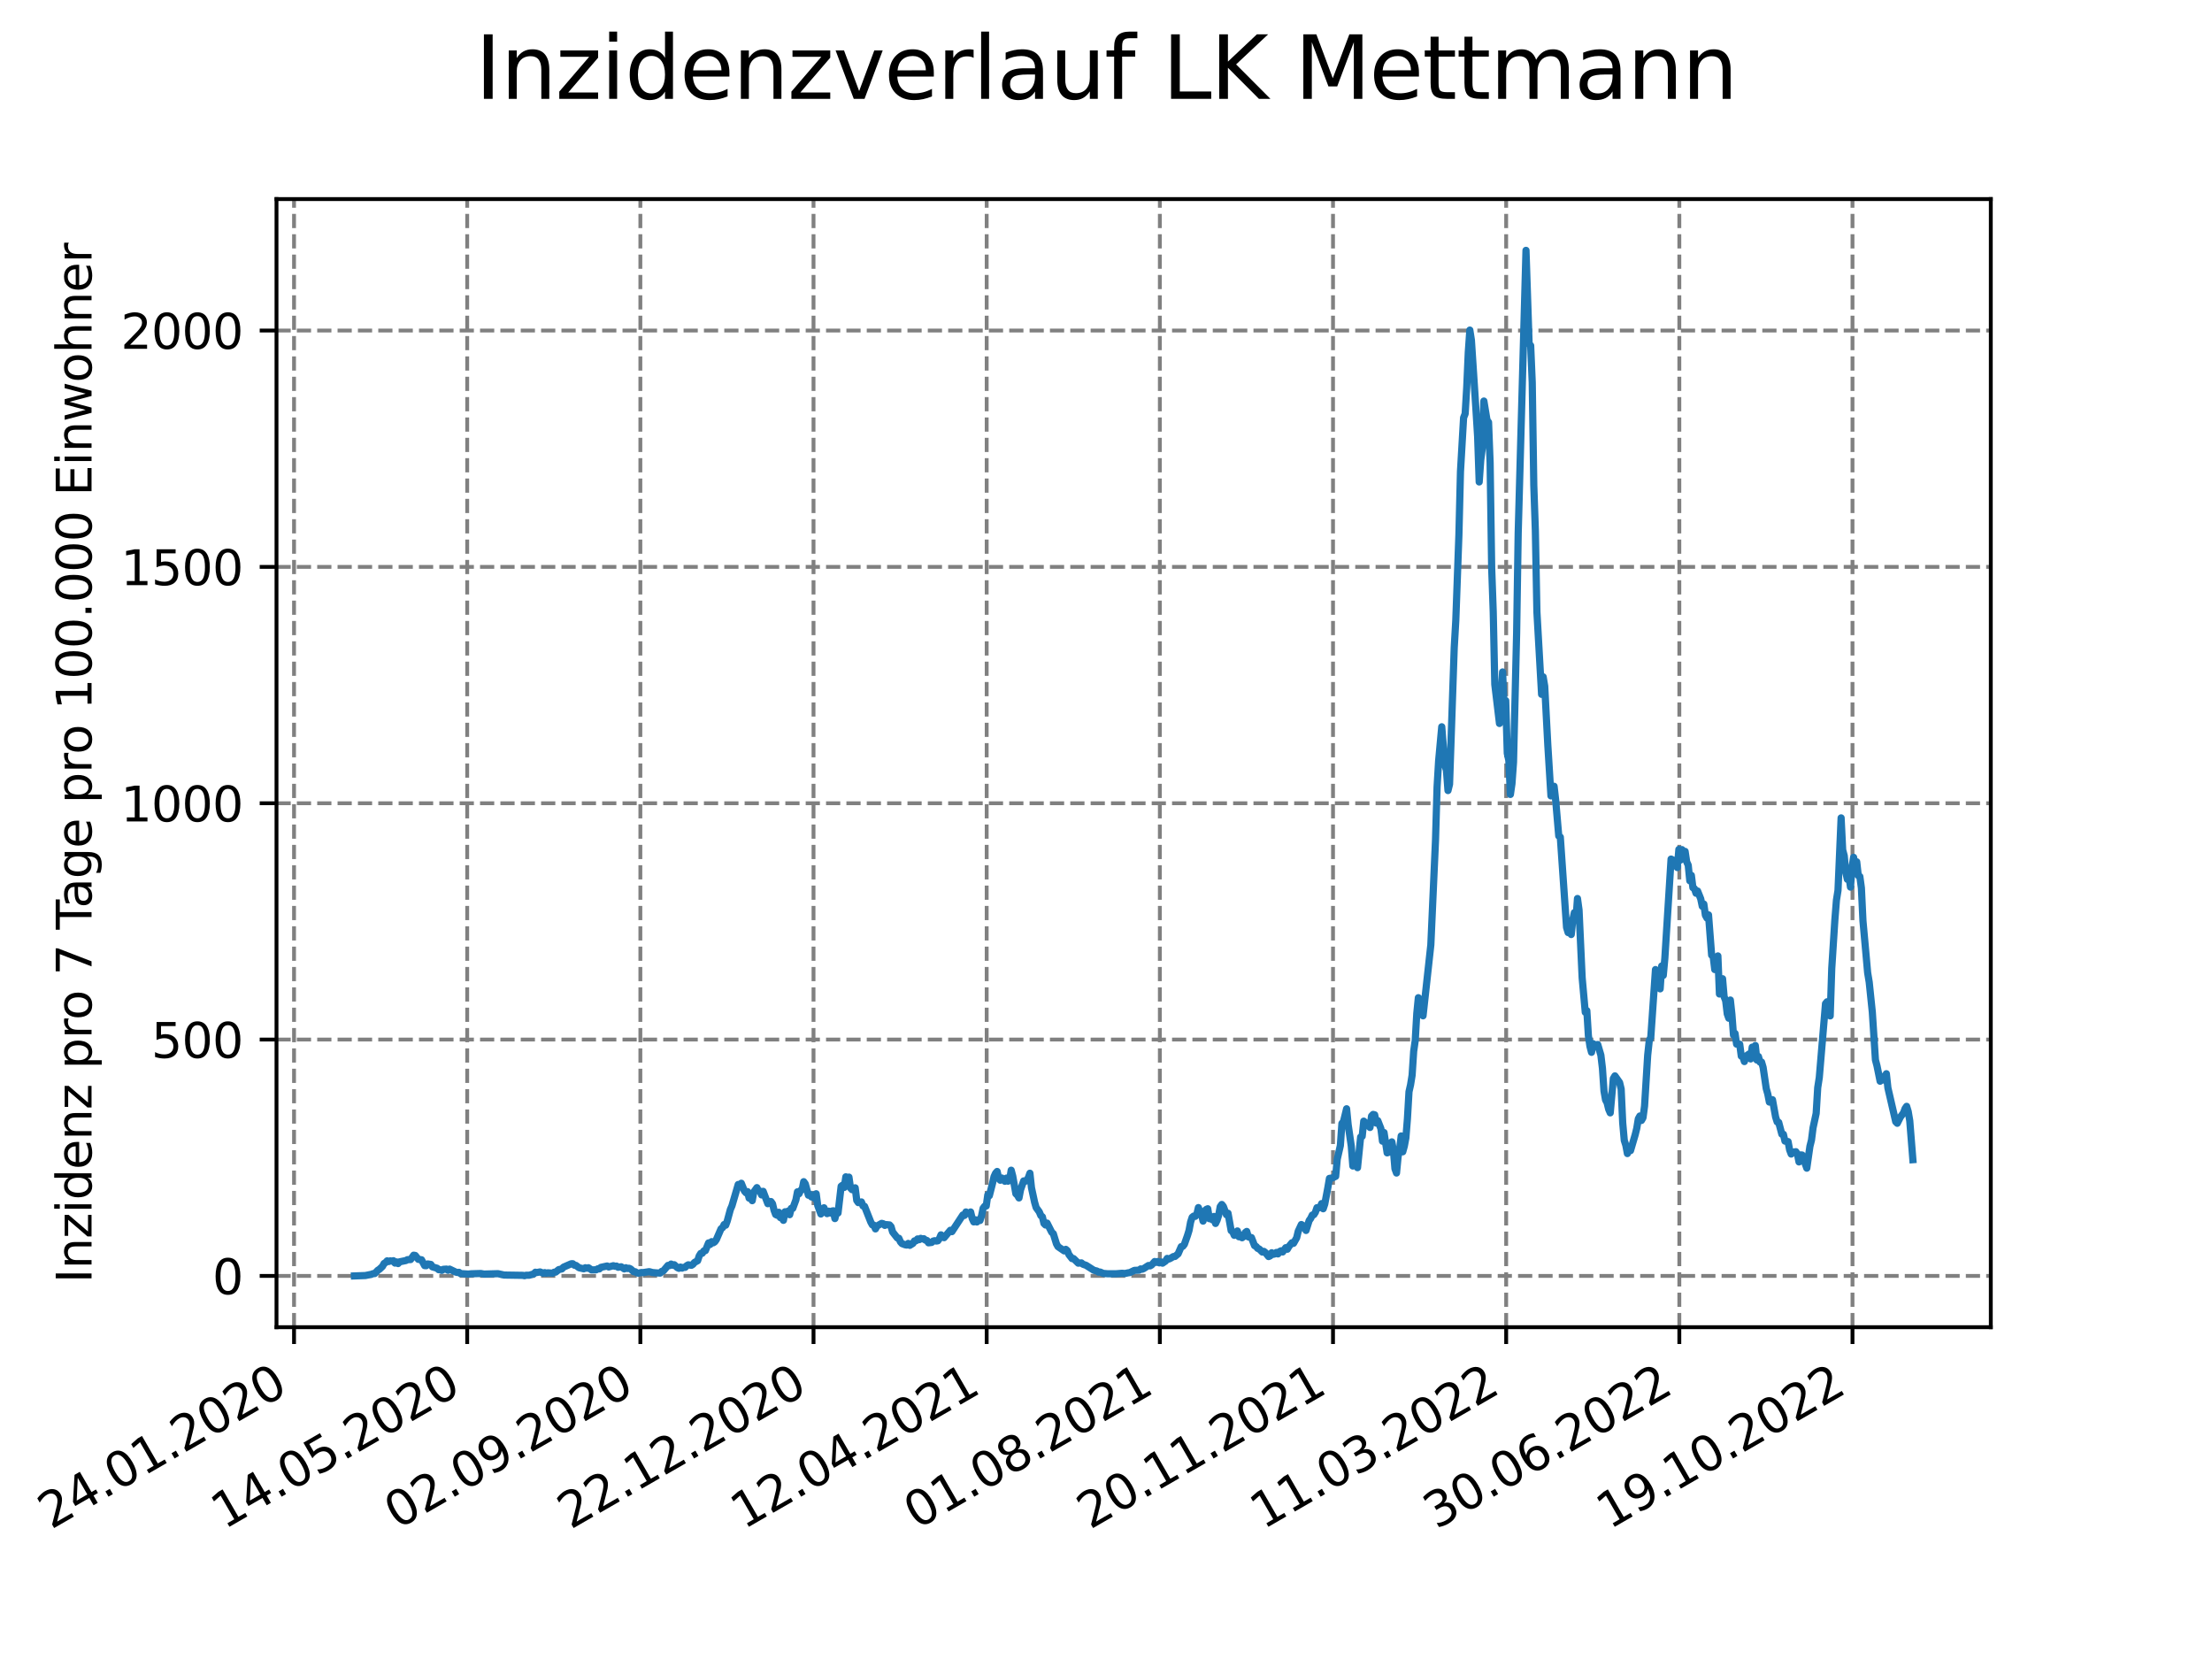 <?xml version="1.0" encoding="utf-8" standalone="no"?>
<!DOCTYPE svg PUBLIC "-//W3C//DTD SVG 1.1//EN"
  "http://www.w3.org/Graphics/SVG/1.1/DTD/svg11.dtd">
<svg xmlns:xlink="http://www.w3.org/1999/xlink" width="460.8pt" height="345.6pt" viewBox="0 0 460.8 345.6" xmlns="http://www.w3.org/2000/svg" version="1.1">
 <defs>
  <style type="text/css">*{stroke-linejoin: round; stroke-linecap: butt}</style>
 </defs>
 <g id="figure_1">
  <g id="patch_1">
   <path d="M 0 345.6 
L 460.8 345.6 
L 460.8 0 
L 0 0 
z
" style="fill: #ffffff"/>
  </g>
  <g id="axes_1">
   <g id="patch_2">
    <path d="M 57.6 276.48 
L 414.72 276.48 
L 414.72 41.472 
L 57.6 41.472 
z
" style="fill: #ffffff"/>
   </g>
   <g id="matplotlib.axis_1">
    <g id="xtick_1">
     <g id="line2d_1">
      <path d="M 61.253 276.48 
L 61.253 41.472 
" clip-path="url(#pfc8f410ad7)" style="fill: none; stroke-dasharray: 2.96,1.28; stroke-dashoffset: 0; stroke: #808080; stroke-width: 0.8"/>
     </g>
     <g id="line2d_2">
      <defs>
       <path id="ma9e8160d0f" d="M 0 0 
L 0 3.5 
" style="stroke: #000000; stroke-width: 0.8"/>
      </defs>
      <g>
       <use xlink:href="#ma9e8160d0f" x="61.253" y="276.48" style="stroke: #000000; stroke-width: 0.8"/>
      </g>
     </g>
     <g id="text_1">
      <!-- 24.01.2020 -->
      <g transform="translate(10.628 318.689) rotate(-30) scale(0.1 -0.1)">
       <defs>
        <path id="DejaVuSans-32" d="M 1228 531 
L 3431 531 
L 3431 0 
L 469 0 
L 469 531 
Q 828 903 1448 1529 
Q 2069 2156 2228 2338 
Q 2531 2678 2651 2914 
Q 2772 3150 2772 3378 
Q 2772 3750 2511 3984 
Q 2250 4219 1831 4219 
Q 1534 4219 1204 4116 
Q 875 4013 500 3803 
L 500 4441 
Q 881 4594 1212 4672 
Q 1544 4750 1819 4750 
Q 2544 4750 2975 4387 
Q 3406 4025 3406 3419 
Q 3406 3131 3298 2873 
Q 3191 2616 2906 2266 
Q 2828 2175 2409 1742 
Q 1991 1309 1228 531 
z
" transform="scale(0.016)"/>
        <path id="DejaVuSans-34" d="M 2419 4116 
L 825 1625 
L 2419 1625 
L 2419 4116 
z
M 2253 4666 
L 3047 4666 
L 3047 1625 
L 3713 1625 
L 3713 1100 
L 3047 1100 
L 3047 0 
L 2419 0 
L 2419 1100 
L 313 1100 
L 313 1709 
L 2253 4666 
z
" transform="scale(0.016)"/>
        <path id="DejaVuSans-2e" d="M 684 794 
L 1344 794 
L 1344 0 
L 684 0 
L 684 794 
z
" transform="scale(0.016)"/>
        <path id="DejaVuSans-30" d="M 2034 4250 
Q 1547 4250 1301 3770 
Q 1056 3291 1056 2328 
Q 1056 1369 1301 889 
Q 1547 409 2034 409 
Q 2525 409 2770 889 
Q 3016 1369 3016 2328 
Q 3016 3291 2770 3770 
Q 2525 4250 2034 4250 
z
M 2034 4750 
Q 2819 4750 3233 4129 
Q 3647 3509 3647 2328 
Q 3647 1150 3233 529 
Q 2819 -91 2034 -91 
Q 1250 -91 836 529 
Q 422 1150 422 2328 
Q 422 3509 836 4129 
Q 1250 4750 2034 4750 
z
" transform="scale(0.016)"/>
        <path id="DejaVuSans-31" d="M 794 531 
L 1825 531 
L 1825 4091 
L 703 3866 
L 703 4441 
L 1819 4666 
L 2450 4666 
L 2450 531 
L 3481 531 
L 3481 0 
L 794 0 
L 794 531 
z
" transform="scale(0.016)"/>
       </defs>
       <use xlink:href="#DejaVuSans-32"/>
       <use xlink:href="#DejaVuSans-34" x="63.623"/>
       <use xlink:href="#DejaVuSans-2e" x="127.246"/>
       <use xlink:href="#DejaVuSans-30" x="159.033"/>
       <use xlink:href="#DejaVuSans-31" x="222.656"/>
       <use xlink:href="#DejaVuSans-2e" x="286.279"/>
       <use xlink:href="#DejaVuSans-32" x="318.066"/>
       <use xlink:href="#DejaVuSans-30" x="381.689"/>
       <use xlink:href="#DejaVuSans-32" x="445.312"/>
       <use xlink:href="#DejaVuSans-30" x="508.936"/>
      </g>
     </g>
    </g>
    <g id="xtick_2">
     <g id="line2d_3">
      <path d="M 97.326 276.48 
L 97.326 41.472 
" clip-path="url(#pfc8f410ad7)" style="fill: none; stroke-dasharray: 2.96,1.28; stroke-dashoffset: 0; stroke: #808080; stroke-width: 0.8"/>
     </g>
     <g id="line2d_4">
      <g>
       <use xlink:href="#ma9e8160d0f" x="97.326" y="276.48" style="stroke: #000000; stroke-width: 0.8"/>
      </g>
     </g>
     <g id="text_2">
      <!-- 14.05.2020 -->
      <g transform="translate(46.701 318.689) rotate(-30) scale(0.1 -0.1)">
       <defs>
        <path id="DejaVuSans-35" d="M 691 4666 
L 3169 4666 
L 3169 4134 
L 1269 4134 
L 1269 2991 
Q 1406 3038 1543 3061 
Q 1681 3084 1819 3084 
Q 2600 3084 3056 2656 
Q 3513 2228 3513 1497 
Q 3513 744 3044 326 
Q 2575 -91 1722 -91 
Q 1428 -91 1123 -41 
Q 819 9 494 109 
L 494 744 
Q 775 591 1075 516 
Q 1375 441 1709 441 
Q 2250 441 2565 725 
Q 2881 1009 2881 1497 
Q 2881 1984 2565 2268 
Q 2250 2553 1709 2553 
Q 1456 2553 1204 2497 
Q 953 2441 691 2322 
L 691 4666 
z
" transform="scale(0.016)"/>
       </defs>
       <use xlink:href="#DejaVuSans-31"/>
       <use xlink:href="#DejaVuSans-34" x="63.623"/>
       <use xlink:href="#DejaVuSans-2e" x="127.246"/>
       <use xlink:href="#DejaVuSans-30" x="159.033"/>
       <use xlink:href="#DejaVuSans-35" x="222.656"/>
       <use xlink:href="#DejaVuSans-2e" x="286.279"/>
       <use xlink:href="#DejaVuSans-32" x="318.066"/>
       <use xlink:href="#DejaVuSans-30" x="381.689"/>
       <use xlink:href="#DejaVuSans-32" x="445.312"/>
       <use xlink:href="#DejaVuSans-30" x="508.936"/>
      </g>
     </g>
    </g>
    <g id="xtick_3">
     <g id="line2d_5">
      <path d="M 133.399 276.48 
L 133.399 41.472 
" clip-path="url(#pfc8f410ad7)" style="fill: none; stroke-dasharray: 2.96,1.28; stroke-dashoffset: 0; stroke: #808080; stroke-width: 0.8"/>
     </g>
     <g id="line2d_6">
      <g>
       <use xlink:href="#ma9e8160d0f" x="133.399" y="276.48" style="stroke: #000000; stroke-width: 0.8"/>
      </g>
     </g>
     <g id="text_3">
      <!-- 02.09.2020 -->
      <g transform="translate(82.774 318.689) rotate(-30) scale(0.1 -0.1)">
       <defs>
        <path id="DejaVuSans-39" d="M 703 97 
L 703 672 
Q 941 559 1184 500 
Q 1428 441 1663 441 
Q 2288 441 2617 861 
Q 2947 1281 2994 2138 
Q 2813 1869 2534 1725 
Q 2256 1581 1919 1581 
Q 1219 1581 811 2004 
Q 403 2428 403 3163 
Q 403 3881 828 4315 
Q 1253 4750 1959 4750 
Q 2769 4750 3195 4129 
Q 3622 3509 3622 2328 
Q 3622 1225 3098 567 
Q 2575 -91 1691 -91 
Q 1453 -91 1209 -44 
Q 966 3 703 97 
z
M 1959 2075 
Q 2384 2075 2632 2365 
Q 2881 2656 2881 3163 
Q 2881 3666 2632 3958 
Q 2384 4250 1959 4250 
Q 1534 4250 1286 3958 
Q 1038 3666 1038 3163 
Q 1038 2656 1286 2365 
Q 1534 2075 1959 2075 
z
" transform="scale(0.016)"/>
       </defs>
       <use xlink:href="#DejaVuSans-30"/>
       <use xlink:href="#DejaVuSans-32" x="63.623"/>
       <use xlink:href="#DejaVuSans-2e" x="127.246"/>
       <use xlink:href="#DejaVuSans-30" x="159.033"/>
       <use xlink:href="#DejaVuSans-39" x="222.656"/>
       <use xlink:href="#DejaVuSans-2e" x="286.279"/>
       <use xlink:href="#DejaVuSans-32" x="318.066"/>
       <use xlink:href="#DejaVuSans-30" x="381.689"/>
       <use xlink:href="#DejaVuSans-32" x="445.312"/>
       <use xlink:href="#DejaVuSans-30" x="508.936"/>
      </g>
     </g>
    </g>
    <g id="xtick_4">
     <g id="line2d_7">
      <path d="M 169.471 276.48 
L 169.471 41.472 
" clip-path="url(#pfc8f410ad7)" style="fill: none; stroke-dasharray: 2.96,1.28; stroke-dashoffset: 0; stroke: #808080; stroke-width: 0.8"/>
     </g>
     <g id="line2d_8">
      <g>
       <use xlink:href="#ma9e8160d0f" x="169.471" y="276.48" style="stroke: #000000; stroke-width: 0.8"/>
      </g>
     </g>
     <g id="text_4">
      <!-- 22.12.2020 -->
      <g transform="translate(118.846 318.689) rotate(-30) scale(0.1 -0.1)">
       <use xlink:href="#DejaVuSans-32"/>
       <use xlink:href="#DejaVuSans-32" x="63.623"/>
       <use xlink:href="#DejaVuSans-2e" x="127.246"/>
       <use xlink:href="#DejaVuSans-31" x="159.033"/>
       <use xlink:href="#DejaVuSans-32" x="222.656"/>
       <use xlink:href="#DejaVuSans-2e" x="286.279"/>
       <use xlink:href="#DejaVuSans-32" x="318.066"/>
       <use xlink:href="#DejaVuSans-30" x="381.689"/>
       <use xlink:href="#DejaVuSans-32" x="445.312"/>
       <use xlink:href="#DejaVuSans-30" x="508.936"/>
      </g>
     </g>
    </g>
    <g id="xtick_5">
     <g id="line2d_9">
      <path d="M 205.544 276.48 
L 205.544 41.472 
" clip-path="url(#pfc8f410ad7)" style="fill: none; stroke-dasharray: 2.96,1.28; stroke-dashoffset: 0; stroke: #808080; stroke-width: 0.8"/>
     </g>
     <g id="line2d_10">
      <g>
       <use xlink:href="#ma9e8160d0f" x="205.544" y="276.48" style="stroke: #000000; stroke-width: 0.8"/>
      </g>
     </g>
     <g id="text_5">
      <!-- 12.04.2021 -->
      <g transform="translate(154.919 318.689) rotate(-30) scale(0.1 -0.1)">
       <use xlink:href="#DejaVuSans-31"/>
       <use xlink:href="#DejaVuSans-32" x="63.623"/>
       <use xlink:href="#DejaVuSans-2e" x="127.246"/>
       <use xlink:href="#DejaVuSans-30" x="159.033"/>
       <use xlink:href="#DejaVuSans-34" x="222.656"/>
       <use xlink:href="#DejaVuSans-2e" x="286.279"/>
       <use xlink:href="#DejaVuSans-32" x="318.066"/>
       <use xlink:href="#DejaVuSans-30" x="381.689"/>
       <use xlink:href="#DejaVuSans-32" x="445.312"/>
       <use xlink:href="#DejaVuSans-31" x="508.936"/>
      </g>
     </g>
    </g>
    <g id="xtick_6">
     <g id="line2d_11">
      <path d="M 241.617 276.48 
L 241.617 41.472 
" clip-path="url(#pfc8f410ad7)" style="fill: none; stroke-dasharray: 2.96,1.28; stroke-dashoffset: 0; stroke: #808080; stroke-width: 0.8"/>
     </g>
     <g id="line2d_12">
      <g>
       <use xlink:href="#ma9e8160d0f" x="241.617" y="276.48" style="stroke: #000000; stroke-width: 0.8"/>
      </g>
     </g>
     <g id="text_6">
      <!-- 01.08.2021 -->
      <g transform="translate(190.992 318.689) rotate(-30) scale(0.1 -0.1)">
       <defs>
        <path id="DejaVuSans-38" d="M 2034 2216 
Q 1584 2216 1326 1975 
Q 1069 1734 1069 1313 
Q 1069 891 1326 650 
Q 1584 409 2034 409 
Q 2484 409 2743 651 
Q 3003 894 3003 1313 
Q 3003 1734 2745 1975 
Q 2488 2216 2034 2216 
z
M 1403 2484 
Q 997 2584 770 2862 
Q 544 3141 544 3541 
Q 544 4100 942 4425 
Q 1341 4750 2034 4750 
Q 2731 4750 3128 4425 
Q 3525 4100 3525 3541 
Q 3525 3141 3298 2862 
Q 3072 2584 2669 2484 
Q 3125 2378 3379 2068 
Q 3634 1759 3634 1313 
Q 3634 634 3220 271 
Q 2806 -91 2034 -91 
Q 1263 -91 848 271 
Q 434 634 434 1313 
Q 434 1759 690 2068 
Q 947 2378 1403 2484 
z
M 1172 3481 
Q 1172 3119 1398 2916 
Q 1625 2713 2034 2713 
Q 2441 2713 2670 2916 
Q 2900 3119 2900 3481 
Q 2900 3844 2670 4047 
Q 2441 4250 2034 4250 
Q 1625 4250 1398 4047 
Q 1172 3844 1172 3481 
z
" transform="scale(0.016)"/>
       </defs>
       <use xlink:href="#DejaVuSans-30"/>
       <use xlink:href="#DejaVuSans-31" x="63.623"/>
       <use xlink:href="#DejaVuSans-2e" x="127.246"/>
       <use xlink:href="#DejaVuSans-30" x="159.033"/>
       <use xlink:href="#DejaVuSans-38" x="222.656"/>
       <use xlink:href="#DejaVuSans-2e" x="286.279"/>
       <use xlink:href="#DejaVuSans-32" x="318.066"/>
       <use xlink:href="#DejaVuSans-30" x="381.689"/>
       <use xlink:href="#DejaVuSans-32" x="445.312"/>
       <use xlink:href="#DejaVuSans-31" x="508.936"/>
      </g>
     </g>
    </g>
    <g id="xtick_7">
     <g id="line2d_13">
      <path d="M 277.69 276.48 
L 277.69 41.472 
" clip-path="url(#pfc8f410ad7)" style="fill: none; stroke-dasharray: 2.96,1.28; stroke-dashoffset: 0; stroke: #808080; stroke-width: 0.8"/>
     </g>
     <g id="line2d_14">
      <g>
       <use xlink:href="#ma9e8160d0f" x="277.69" y="276.48" style="stroke: #000000; stroke-width: 0.8"/>
      </g>
     </g>
     <g id="text_7">
      <!-- 20.11.2021 -->
      <g transform="translate(227.064 318.689) rotate(-30) scale(0.1 -0.1)">
       <use xlink:href="#DejaVuSans-32"/>
       <use xlink:href="#DejaVuSans-30" x="63.623"/>
       <use xlink:href="#DejaVuSans-2e" x="127.246"/>
       <use xlink:href="#DejaVuSans-31" x="159.033"/>
       <use xlink:href="#DejaVuSans-31" x="222.656"/>
       <use xlink:href="#DejaVuSans-2e" x="286.279"/>
       <use xlink:href="#DejaVuSans-32" x="318.066"/>
       <use xlink:href="#DejaVuSans-30" x="381.689"/>
       <use xlink:href="#DejaVuSans-32" x="445.312"/>
       <use xlink:href="#DejaVuSans-31" x="508.936"/>
      </g>
     </g>
    </g>
    <g id="xtick_8">
     <g id="line2d_15">
      <path d="M 313.762 276.48 
L 313.762 41.472 
" clip-path="url(#pfc8f410ad7)" style="fill: none; stroke-dasharray: 2.96,1.28; stroke-dashoffset: 0; stroke: #808080; stroke-width: 0.8"/>
     </g>
     <g id="line2d_16">
      <g>
       <use xlink:href="#ma9e8160d0f" x="313.762" y="276.48" style="stroke: #000000; stroke-width: 0.8"/>
      </g>
     </g>
     <g id="text_8">
      <!-- 11.03.2022 -->
      <g transform="translate(263.137 318.689) rotate(-30) scale(0.1 -0.1)">
       <defs>
        <path id="DejaVuSans-33" d="M 2597 2516 
Q 3050 2419 3304 2112 
Q 3559 1806 3559 1356 
Q 3559 666 3084 287 
Q 2609 -91 1734 -91 
Q 1441 -91 1130 -33 
Q 819 25 488 141 
L 488 750 
Q 750 597 1062 519 
Q 1375 441 1716 441 
Q 2309 441 2620 675 
Q 2931 909 2931 1356 
Q 2931 1769 2642 2001 
Q 2353 2234 1838 2234 
L 1294 2234 
L 1294 2753 
L 1863 2753 
Q 2328 2753 2575 2939 
Q 2822 3125 2822 3475 
Q 2822 3834 2567 4026 
Q 2313 4219 1838 4219 
Q 1578 4219 1281 4162 
Q 984 4106 628 3988 
L 628 4550 
Q 988 4650 1302 4700 
Q 1616 4750 1894 4750 
Q 2613 4750 3031 4423 
Q 3450 4097 3450 3541 
Q 3450 3153 3228 2886 
Q 3006 2619 2597 2516 
z
" transform="scale(0.016)"/>
       </defs>
       <use xlink:href="#DejaVuSans-31"/>
       <use xlink:href="#DejaVuSans-31" x="63.623"/>
       <use xlink:href="#DejaVuSans-2e" x="127.246"/>
       <use xlink:href="#DejaVuSans-30" x="159.033"/>
       <use xlink:href="#DejaVuSans-33" x="222.656"/>
       <use xlink:href="#DejaVuSans-2e" x="286.279"/>
       <use xlink:href="#DejaVuSans-32" x="318.066"/>
       <use xlink:href="#DejaVuSans-30" x="381.689"/>
       <use xlink:href="#DejaVuSans-32" x="445.312"/>
       <use xlink:href="#DejaVuSans-32" x="508.936"/>
      </g>
     </g>
    </g>
    <g id="xtick_9">
     <g id="line2d_17">
      <path d="M 349.835 276.48 
L 349.835 41.472 
" clip-path="url(#pfc8f410ad7)" style="fill: none; stroke-dasharray: 2.96,1.28; stroke-dashoffset: 0; stroke: #808080; stroke-width: 0.8"/>
     </g>
     <g id="line2d_18">
      <g>
       <use xlink:href="#ma9e8160d0f" x="349.835" y="276.48" style="stroke: #000000; stroke-width: 0.8"/>
      </g>
     </g>
     <g id="text_9">
      <!-- 30.06.2022 -->
      <g transform="translate(299.21 318.689) rotate(-30) scale(0.1 -0.1)">
       <defs>
        <path id="DejaVuSans-36" d="M 2113 2584 
Q 1688 2584 1439 2293 
Q 1191 2003 1191 1497 
Q 1191 994 1439 701 
Q 1688 409 2113 409 
Q 2538 409 2786 701 
Q 3034 994 3034 1497 
Q 3034 2003 2786 2293 
Q 2538 2584 2113 2584 
z
M 3366 4563 
L 3366 3988 
Q 3128 4100 2886 4159 
Q 2644 4219 2406 4219 
Q 1781 4219 1451 3797 
Q 1122 3375 1075 2522 
Q 1259 2794 1537 2939 
Q 1816 3084 2150 3084 
Q 2853 3084 3261 2657 
Q 3669 2231 3669 1497 
Q 3669 778 3244 343 
Q 2819 -91 2113 -91 
Q 1303 -91 875 529 
Q 447 1150 447 2328 
Q 447 3434 972 4092 
Q 1497 4750 2381 4750 
Q 2619 4750 2861 4703 
Q 3103 4656 3366 4563 
z
" transform="scale(0.016)"/>
       </defs>
       <use xlink:href="#DejaVuSans-33"/>
       <use xlink:href="#DejaVuSans-30" x="63.623"/>
       <use xlink:href="#DejaVuSans-2e" x="127.246"/>
       <use xlink:href="#DejaVuSans-30" x="159.033"/>
       <use xlink:href="#DejaVuSans-36" x="222.656"/>
       <use xlink:href="#DejaVuSans-2e" x="286.279"/>
       <use xlink:href="#DejaVuSans-32" x="318.066"/>
       <use xlink:href="#DejaVuSans-30" x="381.689"/>
       <use xlink:href="#DejaVuSans-32" x="445.312"/>
       <use xlink:href="#DejaVuSans-32" x="508.936"/>
      </g>
     </g>
    </g>
    <g id="xtick_10">
     <g id="line2d_19">
      <path d="M 385.908 276.48 
L 385.908 41.472 
" clip-path="url(#pfc8f410ad7)" style="fill: none; stroke-dasharray: 2.96,1.28; stroke-dashoffset: 0; stroke: #808080; stroke-width: 0.8"/>
     </g>
     <g id="line2d_20">
      <g>
       <use xlink:href="#ma9e8160d0f" x="385.908" y="276.48" style="stroke: #000000; stroke-width: 0.8"/>
      </g>
     </g>
     <g id="text_10">
      <!-- 19.10.2022 -->
      <g transform="translate(335.283 318.689) rotate(-30) scale(0.1 -0.1)">
       <use xlink:href="#DejaVuSans-31"/>
       <use xlink:href="#DejaVuSans-39" x="63.623"/>
       <use xlink:href="#DejaVuSans-2e" x="127.246"/>
       <use xlink:href="#DejaVuSans-31" x="159.033"/>
       <use xlink:href="#DejaVuSans-30" x="222.656"/>
       <use xlink:href="#DejaVuSans-2e" x="286.279"/>
       <use xlink:href="#DejaVuSans-32" x="318.066"/>
       <use xlink:href="#DejaVuSans-30" x="381.689"/>
       <use xlink:href="#DejaVuSans-32" x="445.312"/>
       <use xlink:href="#DejaVuSans-32" x="508.936"/>
      </g>
     </g>
    </g>
   </g>
   <g id="matplotlib.axis_2">
    <g id="ytick_1">
     <g id="line2d_21">
      <path d="M 57.6 265.798 
L 414.72 265.798 
" clip-path="url(#pfc8f410ad7)" style="fill: none; stroke-dasharray: 2.96,1.28; stroke-dashoffset: 0; stroke: #808080; stroke-width: 0.8"/>
     </g>
     <g id="line2d_22">
      <defs>
       <path id="m83936671fc" d="M 0 0 
L -3.5 0 
" style="stroke: #000000; stroke-width: 0.8"/>
      </defs>
      <g>
       <use xlink:href="#m83936671fc" x="57.6" y="265.798" style="stroke: #000000; stroke-width: 0.8"/>
      </g>
     </g>
     <g id="text_11">
      <!-- 0 -->
      <g transform="translate(44.237 269.597) scale(0.1 -0.1)">
       <use xlink:href="#DejaVuSans-30"/>
      </g>
     </g>
    </g>
    <g id="ytick_2">
     <g id="line2d_23">
      <path d="M 57.6 216.562 
L 414.72 216.562 
" clip-path="url(#pfc8f410ad7)" style="fill: none; stroke-dasharray: 2.96,1.28; stroke-dashoffset: 0; stroke: #808080; stroke-width: 0.8"/>
     </g>
     <g id="line2d_24">
      <g>
       <use xlink:href="#m83936671fc" x="57.6" y="216.562" style="stroke: #000000; stroke-width: 0.8"/>
      </g>
     </g>
     <g id="text_12">
      <!-- 500 -->
      <g transform="translate(31.512 220.362) scale(0.1 -0.1)">
       <use xlink:href="#DejaVuSans-35"/>
       <use xlink:href="#DejaVuSans-30" x="63.623"/>
       <use xlink:href="#DejaVuSans-30" x="127.246"/>
      </g>
     </g>
    </g>
    <g id="ytick_3">
     <g id="line2d_25">
      <path d="M 57.6 167.327 
L 414.72 167.327 
" clip-path="url(#pfc8f410ad7)" style="fill: none; stroke-dasharray: 2.96,1.28; stroke-dashoffset: 0; stroke: #808080; stroke-width: 0.8"/>
     </g>
     <g id="line2d_26">
      <g>
       <use xlink:href="#m83936671fc" x="57.6" y="167.327" style="stroke: #000000; stroke-width: 0.8"/>
      </g>
     </g>
     <g id="text_13">
      <!-- 1000 -->
      <g transform="translate(25.15 171.126) scale(0.1 -0.1)">
       <use xlink:href="#DejaVuSans-31"/>
       <use xlink:href="#DejaVuSans-30" x="63.623"/>
       <use xlink:href="#DejaVuSans-30" x="127.246"/>
       <use xlink:href="#DejaVuSans-30" x="190.869"/>
      </g>
     </g>
    </g>
    <g id="ytick_4">
     <g id="line2d_27">
      <path d="M 57.6 118.092 
L 414.72 118.092 
" clip-path="url(#pfc8f410ad7)" style="fill: none; stroke-dasharray: 2.96,1.28; stroke-dashoffset: 0; stroke: #808080; stroke-width: 0.8"/>
     </g>
     <g id="line2d_28">
      <g>
       <use xlink:href="#m83936671fc" x="57.6" y="118.092" style="stroke: #000000; stroke-width: 0.8"/>
      </g>
     </g>
     <g id="text_14">
      <!-- 1500 -->
      <g transform="translate(25.15 121.891) scale(0.1 -0.1)">
       <use xlink:href="#DejaVuSans-31"/>
       <use xlink:href="#DejaVuSans-35" x="63.623"/>
       <use xlink:href="#DejaVuSans-30" x="127.246"/>
       <use xlink:href="#DejaVuSans-30" x="190.869"/>
      </g>
     </g>
    </g>
    <g id="ytick_5">
     <g id="line2d_29">
      <path d="M 57.6 68.856 
L 414.72 68.856 
" clip-path="url(#pfc8f410ad7)" style="fill: none; stroke-dasharray: 2.96,1.28; stroke-dashoffset: 0; stroke: #808080; stroke-width: 0.8"/>
     </g>
     <g id="line2d_30">
      <g>
       <use xlink:href="#m83936671fc" x="57.6" y="68.856" style="stroke: #000000; stroke-width: 0.8"/>
      </g>
     </g>
     <g id="text_15">
      <!-- 2000 -->
      <g transform="translate(25.15 72.656) scale(0.1 -0.1)">
       <use xlink:href="#DejaVuSans-32"/>
       <use xlink:href="#DejaVuSans-30" x="63.623"/>
       <use xlink:href="#DejaVuSans-30" x="127.246"/>
       <use xlink:href="#DejaVuSans-30" x="190.869"/>
      </g>
     </g>
    </g>
    <g id="text_16">
     <!-- Inzidenz pro 7 Tage pro 100.000 Einwohner -->
     <g transform="translate(19.07 267.301) rotate(-90) scale(0.1 -0.1)">
      <defs>
       <path id="DejaVuSans-49" d="M 628 4666 
L 1259 4666 
L 1259 0 
L 628 0 
L 628 4666 
z
" transform="scale(0.016)"/>
       <path id="DejaVuSans-6e" d="M 3513 2113 
L 3513 0 
L 2938 0 
L 2938 2094 
Q 2938 2591 2744 2837 
Q 2550 3084 2163 3084 
Q 1697 3084 1428 2787 
Q 1159 2491 1159 1978 
L 1159 0 
L 581 0 
L 581 3500 
L 1159 3500 
L 1159 2956 
Q 1366 3272 1645 3428 
Q 1925 3584 2291 3584 
Q 2894 3584 3203 3211 
Q 3513 2838 3513 2113 
z
" transform="scale(0.016)"/>
       <path id="DejaVuSans-7a" d="M 353 3500 
L 3084 3500 
L 3084 2975 
L 922 459 
L 3084 459 
L 3084 0 
L 275 0 
L 275 525 
L 2438 3041 
L 353 3041 
L 353 3500 
z
" transform="scale(0.016)"/>
       <path id="DejaVuSans-69" d="M 603 3500 
L 1178 3500 
L 1178 0 
L 603 0 
L 603 3500 
z
M 603 4863 
L 1178 4863 
L 1178 4134 
L 603 4134 
L 603 4863 
z
" transform="scale(0.016)"/>
       <path id="DejaVuSans-64" d="M 2906 2969 
L 2906 4863 
L 3481 4863 
L 3481 0 
L 2906 0 
L 2906 525 
Q 2725 213 2448 61 
Q 2172 -91 1784 -91 
Q 1150 -91 751 415 
Q 353 922 353 1747 
Q 353 2572 751 3078 
Q 1150 3584 1784 3584 
Q 2172 3584 2448 3432 
Q 2725 3281 2906 2969 
z
M 947 1747 
Q 947 1113 1208 752 
Q 1469 391 1925 391 
Q 2381 391 2643 752 
Q 2906 1113 2906 1747 
Q 2906 2381 2643 2742 
Q 2381 3103 1925 3103 
Q 1469 3103 1208 2742 
Q 947 2381 947 1747 
z
" transform="scale(0.016)"/>
       <path id="DejaVuSans-65" d="M 3597 1894 
L 3597 1613 
L 953 1613 
Q 991 1019 1311 708 
Q 1631 397 2203 397 
Q 2534 397 2845 478 
Q 3156 559 3463 722 
L 3463 178 
Q 3153 47 2828 -22 
Q 2503 -91 2169 -91 
Q 1331 -91 842 396 
Q 353 884 353 1716 
Q 353 2575 817 3079 
Q 1281 3584 2069 3584 
Q 2775 3584 3186 3129 
Q 3597 2675 3597 1894 
z
M 3022 2063 
Q 3016 2534 2758 2815 
Q 2500 3097 2075 3097 
Q 1594 3097 1305 2825 
Q 1016 2553 972 2059 
L 3022 2063 
z
" transform="scale(0.016)"/>
       <path id="DejaVuSans-20" transform="scale(0.016)"/>
       <path id="DejaVuSans-70" d="M 1159 525 
L 1159 -1331 
L 581 -1331 
L 581 3500 
L 1159 3500 
L 1159 2969 
Q 1341 3281 1617 3432 
Q 1894 3584 2278 3584 
Q 2916 3584 3314 3078 
Q 3713 2572 3713 1747 
Q 3713 922 3314 415 
Q 2916 -91 2278 -91 
Q 1894 -91 1617 61 
Q 1341 213 1159 525 
z
M 3116 1747 
Q 3116 2381 2855 2742 
Q 2594 3103 2138 3103 
Q 1681 3103 1420 2742 
Q 1159 2381 1159 1747 
Q 1159 1113 1420 752 
Q 1681 391 2138 391 
Q 2594 391 2855 752 
Q 3116 1113 3116 1747 
z
" transform="scale(0.016)"/>
       <path id="DejaVuSans-72" d="M 2631 2963 
Q 2534 3019 2420 3045 
Q 2306 3072 2169 3072 
Q 1681 3072 1420 2755 
Q 1159 2438 1159 1844 
L 1159 0 
L 581 0 
L 581 3500 
L 1159 3500 
L 1159 2956 
Q 1341 3275 1631 3429 
Q 1922 3584 2338 3584 
Q 2397 3584 2469 3576 
Q 2541 3569 2628 3553 
L 2631 2963 
z
" transform="scale(0.016)"/>
       <path id="DejaVuSans-6f" d="M 1959 3097 
Q 1497 3097 1228 2736 
Q 959 2375 959 1747 
Q 959 1119 1226 758 
Q 1494 397 1959 397 
Q 2419 397 2687 759 
Q 2956 1122 2956 1747 
Q 2956 2369 2687 2733 
Q 2419 3097 1959 3097 
z
M 1959 3584 
Q 2709 3584 3137 3096 
Q 3566 2609 3566 1747 
Q 3566 888 3137 398 
Q 2709 -91 1959 -91 
Q 1206 -91 779 398 
Q 353 888 353 1747 
Q 353 2609 779 3096 
Q 1206 3584 1959 3584 
z
" transform="scale(0.016)"/>
       <path id="DejaVuSans-37" d="M 525 4666 
L 3525 4666 
L 3525 4397 
L 1831 0 
L 1172 0 
L 2766 4134 
L 525 4134 
L 525 4666 
z
" transform="scale(0.016)"/>
       <path id="DejaVuSans-54" d="M -19 4666 
L 3928 4666 
L 3928 4134 
L 2272 4134 
L 2272 0 
L 1638 0 
L 1638 4134 
L -19 4134 
L -19 4666 
z
" transform="scale(0.016)"/>
       <path id="DejaVuSans-61" d="M 2194 1759 
Q 1497 1759 1228 1600 
Q 959 1441 959 1056 
Q 959 750 1161 570 
Q 1363 391 1709 391 
Q 2188 391 2477 730 
Q 2766 1069 2766 1631 
L 2766 1759 
L 2194 1759 
z
M 3341 1997 
L 3341 0 
L 2766 0 
L 2766 531 
Q 2569 213 2275 61 
Q 1981 -91 1556 -91 
Q 1019 -91 701 211 
Q 384 513 384 1019 
Q 384 1609 779 1909 
Q 1175 2209 1959 2209 
L 2766 2209 
L 2766 2266 
Q 2766 2663 2505 2880 
Q 2244 3097 1772 3097 
Q 1472 3097 1187 3025 
Q 903 2953 641 2809 
L 641 3341 
Q 956 3463 1253 3523 
Q 1550 3584 1831 3584 
Q 2591 3584 2966 3190 
Q 3341 2797 3341 1997 
z
" transform="scale(0.016)"/>
       <path id="DejaVuSans-67" d="M 2906 1791 
Q 2906 2416 2648 2759 
Q 2391 3103 1925 3103 
Q 1463 3103 1205 2759 
Q 947 2416 947 1791 
Q 947 1169 1205 825 
Q 1463 481 1925 481 
Q 2391 481 2648 825 
Q 2906 1169 2906 1791 
z
M 3481 434 
Q 3481 -459 3084 -895 
Q 2688 -1331 1869 -1331 
Q 1566 -1331 1297 -1286 
Q 1028 -1241 775 -1147 
L 775 -588 
Q 1028 -725 1275 -790 
Q 1522 -856 1778 -856 
Q 2344 -856 2625 -561 
Q 2906 -266 2906 331 
L 2906 616 
Q 2728 306 2450 153 
Q 2172 0 1784 0 
Q 1141 0 747 490 
Q 353 981 353 1791 
Q 353 2603 747 3093 
Q 1141 3584 1784 3584 
Q 2172 3584 2450 3431 
Q 2728 3278 2906 2969 
L 2906 3500 
L 3481 3500 
L 3481 434 
z
" transform="scale(0.016)"/>
       <path id="DejaVuSans-45" d="M 628 4666 
L 3578 4666 
L 3578 4134 
L 1259 4134 
L 1259 2753 
L 3481 2753 
L 3481 2222 
L 1259 2222 
L 1259 531 
L 3634 531 
L 3634 0 
L 628 0 
L 628 4666 
z
" transform="scale(0.016)"/>
       <path id="DejaVuSans-77" d="M 269 3500 
L 844 3500 
L 1563 769 
L 2278 3500 
L 2956 3500 
L 3675 769 
L 4391 3500 
L 4966 3500 
L 4050 0 
L 3372 0 
L 2619 2869 
L 1863 0 
L 1184 0 
L 269 3500 
z
" transform="scale(0.016)"/>
       <path id="DejaVuSans-68" d="M 3513 2113 
L 3513 0 
L 2938 0 
L 2938 2094 
Q 2938 2591 2744 2837 
Q 2550 3084 2163 3084 
Q 1697 3084 1428 2787 
Q 1159 2491 1159 1978 
L 1159 0 
L 581 0 
L 581 4863 
L 1159 4863 
L 1159 2956 
Q 1366 3272 1645 3428 
Q 1925 3584 2291 3584 
Q 2894 3584 3203 3211 
Q 3513 2838 3513 2113 
z
" transform="scale(0.016)"/>
      </defs>
      <use xlink:href="#DejaVuSans-49"/>
      <use xlink:href="#DejaVuSans-6e" x="29.492"/>
      <use xlink:href="#DejaVuSans-7a" x="92.871"/>
      <use xlink:href="#DejaVuSans-69" x="145.361"/>
      <use xlink:href="#DejaVuSans-64" x="173.145"/>
      <use xlink:href="#DejaVuSans-65" x="236.621"/>
      <use xlink:href="#DejaVuSans-6e" x="298.145"/>
      <use xlink:href="#DejaVuSans-7a" x="361.523"/>
      <use xlink:href="#DejaVuSans-20" x="414.014"/>
      <use xlink:href="#DejaVuSans-70" x="445.801"/>
      <use xlink:href="#DejaVuSans-72" x="509.277"/>
      <use xlink:href="#DejaVuSans-6f" x="548.141"/>
      <use xlink:href="#DejaVuSans-20" x="609.322"/>
      <use xlink:href="#DejaVuSans-37" x="641.109"/>
      <use xlink:href="#DejaVuSans-20" x="704.732"/>
      <use xlink:href="#DejaVuSans-54" x="736.52"/>
      <use xlink:href="#DejaVuSans-61" x="781.104"/>
      <use xlink:href="#DejaVuSans-67" x="842.383"/>
      <use xlink:href="#DejaVuSans-65" x="905.859"/>
      <use xlink:href="#DejaVuSans-20" x="967.383"/>
      <use xlink:href="#DejaVuSans-70" x="999.17"/>
      <use xlink:href="#DejaVuSans-72" x="1062.646"/>
      <use xlink:href="#DejaVuSans-6f" x="1101.51"/>
      <use xlink:href="#DejaVuSans-20" x="1162.691"/>
      <use xlink:href="#DejaVuSans-31" x="1194.479"/>
      <use xlink:href="#DejaVuSans-30" x="1258.102"/>
      <use xlink:href="#DejaVuSans-30" x="1321.725"/>
      <use xlink:href="#DejaVuSans-2e" x="1385.348"/>
      <use xlink:href="#DejaVuSans-30" x="1417.135"/>
      <use xlink:href="#DejaVuSans-30" x="1480.758"/>
      <use xlink:href="#DejaVuSans-30" x="1544.381"/>
      <use xlink:href="#DejaVuSans-20" x="1608.004"/>
      <use xlink:href="#DejaVuSans-45" x="1639.791"/>
      <use xlink:href="#DejaVuSans-69" x="1702.975"/>
      <use xlink:href="#DejaVuSans-6e" x="1730.758"/>
      <use xlink:href="#DejaVuSans-77" x="1794.137"/>
      <use xlink:href="#DejaVuSans-6f" x="1875.924"/>
      <use xlink:href="#DejaVuSans-68" x="1937.105"/>
      <use xlink:href="#DejaVuSans-6e" x="2000.484"/>
      <use xlink:href="#DejaVuSans-65" x="2063.863"/>
      <use xlink:href="#DejaVuSans-72" x="2125.387"/>
     </g>
    </g>
   </g>
   <g id="line2d_31">
    <path d="M 73.833 265.798 
L 76.108 265.717 
L 77.408 265.453 
L 77.732 265.311 
L 78.057 265.311 
L 78.707 264.622 
L 79.032 264.419 
L 79.682 263.81 
L 80.007 263.202 
L 80.332 263.02 
L 80.657 262.655 
L 80.982 262.796 
L 81.307 262.655 
L 81.632 262.715 
L 81.957 262.634 
L 82.282 263.121 
L 82.607 262.878 
L 82.932 263.222 
L 83.257 262.857 
L 84.557 262.594 
L 84.882 262.411 
L 85.532 262.391 
L 86.182 261.478 
L 86.507 261.539 
L 87.157 262.35 
L 87.807 262.431 
L 88.457 263.648 
L 88.782 263.668 
L 89.107 263.303 
L 89.757 263.405 
L 90.082 263.912 
L 91.057 264.196 
L 91.382 264.5 
L 91.707 264.5 
L 92.032 264.642 
L 92.357 264.419 
L 93.007 264.378 
L 93.331 264.622 
L 93.656 264.378 
L 94.956 265.007 
L 95.281 265.088 
L 95.606 265.047 
L 95.931 265.311 
L 97.556 265.413 
L 98.206 265.352 
L 100.156 265.291 
L 100.806 265.413 
L 103.731 265.331 
L 105.031 265.615 
L 108.931 265.676 
L 109.255 265.757 
L 109.58 265.656 
L 110.23 265.656 
L 111.205 265.372 
L 111.53 265.027 
L 111.855 265.088 
L 112.505 264.966 
L 113.155 265.23 
L 113.48 265.108 
L 113.805 265.23 
L 114.13 265.149 
L 115.105 265.23 
L 115.43 265.027 
L 115.755 265.007 
L 116.405 264.48 
L 117.055 264.338 
L 117.38 263.973 
L 119.005 263.263 
L 119.33 263.263 
L 119.655 263.567 
L 119.98 263.608 
L 120.63 264.094 
L 121.605 264.317 
L 121.93 264.094 
L 122.255 264.196 
L 122.58 264.094 
L 123.23 264.54 
L 124.205 264.52 
L 124.53 264.317 
L 124.855 264.338 
L 125.179 264.013 
L 126.479 263.729 
L 126.804 263.932 
L 127.779 263.668 
L 128.104 263.79 
L 128.429 263.75 
L 128.754 263.993 
L 129.404 263.892 
L 130.054 264.338 
L 130.379 264.094 
L 130.704 264.257 
L 131.029 264.196 
L 131.354 264.338 
L 132.004 264.906 
L 132.329 264.926 
L 132.654 265.149 
L 132.979 265.23 
L 133.629 265.088 
L 133.954 265.108 
L 134.604 265.007 
L 135.254 264.906 
L 135.904 265.088 
L 136.554 265.149 
L 137.529 265.21 
L 137.854 264.845 
L 138.179 264.764 
L 139.154 263.608 
L 139.479 263.648 
L 139.804 263.324 
L 140.129 263.567 
L 140.454 263.466 
L 141.103 264.074 
L 141.428 264.216 
L 141.753 263.952 
L 142.078 264.175 
L 142.403 264.013 
L 142.728 264.013 
L 143.053 263.668 
L 143.378 263.486 
L 144.028 263.587 
L 144.353 263.385 
L 144.678 262.979 
L 145.328 262.634 
L 145.653 261.641 
L 145.978 261.113 
L 146.303 261.073 
L 146.628 260.586 
L 146.953 260.525 
L 147.603 258.923 
L 147.928 259.248 
L 148.253 258.659 
L 148.578 258.903 
L 148.903 258.7 
L 149.228 258.234 
L 150.203 255.983 
L 150.528 255.739 
L 150.853 255.09 
L 151.178 255.232 
L 151.503 254.34 
L 152.153 251.947 
L 152.478 251.197 
L 153.778 246.755 
L 154.103 247.1 
L 154.428 246.492 
L 155.078 248.114 
L 155.403 248.479 
L 155.728 248.236 
L 156.053 249.595 
L 156.378 249.311 
L 156.703 250.122 
L 157.027 248.317 
L 157.677 247.404 
L 158.002 248.074 
L 158.327 248.134 
L 158.652 248.925 
L 158.977 248.175 
L 159.952 250.75 
L 160.277 250.304 
L 160.602 250.304 
L 160.927 250.75 
L 161.252 252.129 
L 161.577 253.002 
L 161.902 253.164 
L 162.227 252.535 
L 162.552 253.65 
L 162.877 253.65 
L 163.202 254.218 
L 163.527 252.434 
L 163.852 252.839 
L 164.177 252.292 
L 164.502 253.042 
L 164.827 251.724 
L 165.152 251.724 
L 165.802 249.96 
L 166.127 248.276 
L 166.452 248.682 
L 166.777 247.992 
L 167.102 247.81 
L 167.427 246.167 
L 167.752 246.613 
L 168.402 248.986 
L 168.727 248.783 
L 169.052 249.351 
L 169.377 248.966 
L 169.702 249.635 
L 170.027 248.682 
L 170.352 251.136 
L 171.002 252.9 
L 171.652 251.602 
L 171.977 252.474 
L 172.302 252.819 
L 172.627 252.312 
L 172.951 252.697 
L 173.276 252.292 
L 173.601 252.231 
L 173.926 253.853 
L 174.251 252.555 
L 174.576 252.697 
L 175.226 247.12 
L 175.551 246.877 
L 175.876 247.364 
L 176.201 245.153 
L 176.526 245.437 
L 176.851 245.214 
L 177.176 247.486 
L 177.501 247.83 
L 178.151 247.445 
L 178.476 250.061 
L 178.801 250.527 
L 179.451 250.385 
L 179.776 251.217 
L 180.101 251.298 
L 181.401 254.583 
L 181.726 255.171 
L 182.051 255.232 
L 182.376 256.003 
L 182.701 255.394 
L 183.676 254.847 
L 184.001 254.928 
L 184.326 255.273 
L 184.651 255.111 
L 185.301 255.171 
L 185.626 255.536 
L 185.951 256.652 
L 186.926 257.889 
L 187.251 257.95 
L 187.576 258.7 
L 187.901 259.065 
L 188.55 259.308 
L 188.875 259.369 
L 189.2 259.024 
L 189.525 259.43 
L 190.175 259.024 
L 190.5 258.497 
L 190.825 258.477 
L 191.15 258.092 
L 191.475 258.254 
L 191.8 257.97 
L 192.125 258.092 
L 192.45 258.051 
L 192.775 258.335 
L 193.1 258.416 
L 193.425 258.903 
L 194.075 258.822 
L 194.4 258.538 
L 194.725 258.457 
L 195.05 258.538 
L 195.375 258.477 
L 195.7 258.011 
L 196.025 257.24 
L 196.35 257.686 
L 196.675 257.828 
L 197.975 256.287 
L 198.3 256.571 
L 200.575 253.103 
L 200.9 253.204 
L 201.225 252.474 
L 201.55 252.819 
L 201.875 252.799 
L 202.2 252.474 
L 202.525 253.833 
L 202.85 254.543 
L 203.175 254.097 
L 203.5 254.563 
L 203.825 254.097 
L 204.15 254.259 
L 204.474 253.285 
L 204.799 251.704 
L 205.124 251.278 
L 205.449 251.237 
L 205.774 248.925 
L 206.099 249.088 
L 206.749 246.553 
L 207.074 245.113 
L 207.399 244.403 
L 207.724 244.038 
L 208.049 245.478 
L 208.374 245.863 
L 208.699 245.397 
L 209.349 246.086 
L 209.674 245.417 
L 209.999 246.066 
L 210.324 245.782 
L 210.649 243.774 
L 210.974 245.011 
L 211.624 248.682 
L 211.949 248.986 
L 212.274 249.554 
L 212.599 247.851 
L 213.249 246.005 
L 213.574 246.086 
L 213.899 245.843 
L 214.224 245.336 
L 214.549 244.403 
L 214.874 247.425 
L 215.524 250.446 
L 215.849 251.562 
L 216.499 252.454 
L 216.824 253.225 
L 217.149 253.488 
L 217.474 254.867 
L 217.799 255.192 
L 218.124 254.786 
L 219.099 256.713 
L 219.424 256.997 
L 220.074 259.106 
L 220.398 259.694 
L 221.698 260.586 
L 222.023 260.262 
L 222.348 260.545 
L 222.673 261.357 
L 223.323 262.188 
L 223.648 262.188 
L 224.623 263.141 
L 225.273 263.08 
L 225.598 263.364 
L 226.248 263.587 
L 227.873 264.622 
L 228.523 264.784 
L 228.848 265.007 
L 229.173 264.987 
L 229.823 265.271 
L 230.798 265.352 
L 232.423 265.352 
L 233.723 265.25 
L 234.373 265.291 
L 235.023 265.149 
L 235.348 265.108 
L 236.322 264.642 
L 237.297 264.601 
L 237.622 264.338 
L 237.947 264.399 
L 238.272 264.257 
L 238.922 263.831 
L 239.247 263.628 
L 239.572 263.709 
L 239.897 263.527 
L 240.547 262.796 
L 240.872 262.979 
L 241.197 262.796 
L 241.522 263.08 
L 241.847 262.878 
L 242.172 263.141 
L 242.822 262.695 
L 243.147 262.148 
L 243.472 262.289 
L 243.797 262.148 
L 244.447 261.762 
L 244.772 261.742 
L 245.422 261.194 
L 246.072 259.694 
L 246.397 259.633 
L 246.722 259.227 
L 247.372 257.382 
L 247.697 256.327 
L 248.022 254.583 
L 248.347 253.59 
L 248.672 253.326 
L 248.997 253.387 
L 249.322 252.961 
L 249.647 251.562 
L 249.972 252.474 
L 250.297 252.981 
L 250.622 254.381 
L 250.947 252.292 
L 251.272 251.947 
L 251.597 251.805 
L 251.922 253.874 
L 252.246 253.65 
L 252.571 254.117 
L 252.896 253.407 
L 253.221 254.867 
L 253.546 254.178 
L 253.871 253.143 
L 254.196 251.359 
L 254.521 250.913 
L 254.846 251.318 
L 255.496 253.062 
L 255.821 252.738 
L 256.471 256.368 
L 256.796 256.591 
L 257.121 257.341 
L 257.446 257.118 
L 257.771 256.429 
L 258.096 257.645 
L 258.421 257.301 
L 258.746 257.848 
L 259.071 257.605 
L 259.396 256.773 
L 259.721 256.53 
L 260.046 257.666 
L 260.696 257.808 
L 261.346 259.491 
L 261.671 259.653 
L 261.996 260.059 
L 262.321 260.18 
L 262.971 260.829 
L 263.296 260.687 
L 263.621 260.951 
L 264.271 261.762 
L 264.596 261.62 
L 264.921 260.971 
L 265.246 261.296 
L 265.571 261.215 
L 265.896 260.91 
L 266.221 261.215 
L 266.546 260.728 
L 266.871 260.566 
L 267.196 260.809 
L 267.846 259.917 
L 268.17 260.241 
L 268.495 259.673 
L 269.145 258.883 
L 269.47 259.004 
L 270.12 257.848 
L 270.445 256.49 
L 271.095 255.09 
L 271.745 255.516 
L 272.07 256.327 
L 272.72 254.259 
L 273.045 253.813 
L 273.37 253.123 
L 273.695 253.042 
L 274.02 252.535 
L 274.345 251.582 
L 274.67 251.643 
L 274.995 251.521 
L 275.32 250.73 
L 275.645 251.805 
L 275.97 250.832 
L 276.62 247.384 
L 276.945 245.478 
L 277.595 245.376 
L 278.245 245.052 
L 278.57 241.483 
L 279.22 238.644 
L 279.545 234.04 
L 279.87 233.655 
L 280.52 230.978 
L 280.845 234.304 
L 281.495 238.745 
L 281.82 242.902 
L 282.145 241.016 
L 282.795 243.247 
L 283.445 236.859 
L 283.769 236.717 
L 284.094 233.554 
L 285.069 234.507 
L 285.394 234.872 
L 285.719 232.499 
L 286.044 232.154 
L 286.369 232.235 
L 286.694 233.959 
L 287.019 233.452 
L 287.669 235.115 
L 287.994 237.731 
L 288.319 235.926 
L 288.969 240.165 
L 289.294 240.043 
L 289.619 238.725 
L 289.944 237.873 
L 290.269 239.617 
L 290.594 243.47 
L 290.919 244.362 
L 291.244 241.016 
L 291.569 239.374 
L 291.894 236.636 
L 292.219 239.942 
L 292.544 238.765 
L 292.869 237.042 
L 293.194 233.026 
L 293.519 227.429 
L 293.844 225.989 
L 294.169 223.982 
L 294.494 219.013 
L 294.819 216.742 
L 295.144 211.125 
L 295.469 207.839 
L 296.119 209.157 
L 296.444 211.611 
L 298.069 196.828 
L 299.044 175.007 
L 299.369 163.955 
L 299.693 158.499 
L 300.343 151.402 
L 300.993 159.412 
L 301.318 160.446 
L 301.643 164.685 
L 301.968 163.366 
L 302.943 134.914 
L 303.268 129.257 
L 303.918 111.411 
L 304.243 98.229 
L 304.893 87.014 
L 305.218 86.203 
L 305.543 80.789 
L 305.868 73.427 
L 306.193 68.763 
L 306.518 70.852 
L 307.493 85.737 
L 307.818 90.949 
L 308.143 100.399 
L 308.468 95.836 
L 308.793 93.342 
L 309.118 83.547 
L 309.768 87.501 
L 310.093 87.968 
L 310.418 96.384 
L 310.743 118.306 
L 311.068 127.472 
L 311.393 142.58 
L 312.368 150.712 
L 313.018 139.984 
L 313.343 147.711 
L 313.668 145.946 
L 313.993 156.918 
L 314.318 158.418 
L 314.643 165.496 
L 314.968 163.265 
L 315.293 158.783 
L 315.942 131.913 
L 316.267 111.066 
L 317.892 52.154 
L 318.542 71.622 
L 318.867 71.987 
L 319.192 79.673 
L 319.517 101.068 
L 319.842 110.518 
L 320.167 127.472 
L 321.142 144.649 
L 321.467 140.998 
L 321.792 142.945 
L 322.442 155.275 
L 323.092 165.8 
L 323.417 164.056 
L 323.742 163.792 
L 324.067 166.611 
L 324.717 174.155 
L 325.042 174.378 
L 326.342 193.198 
L 326.667 194.272 
L 326.992 191.859 
L 327.317 194.678 
L 327.642 191.616 
L 327.967 190.115 
L 328.292 191.616 
L 328.617 187.175 
L 328.942 189.567 
L 329.592 203.682 
L 330.242 210.881 
L 330.567 210.536 
L 330.892 215.769 
L 331.217 217.979 
L 331.541 219.216 
L 331.866 217.411 
L 332.191 217.898 
L 332.516 217.634 
L 332.841 217.594 
L 333.491 219.804 
L 333.816 222.542 
L 334.141 227.287 
L 334.466 229.133 
L 334.791 229.741 
L 335.116 231.079 
L 335.441 231.83 
L 336.091 224.671 
L 336.416 224.124 
L 337.391 225.503 
L 337.716 226.861 
L 338.041 233.919 
L 338.366 237.569 
L 338.691 238.583 
L 339.016 240.307 
L 339.341 239.435 
L 339.666 239.698 
L 340.641 236.372 
L 340.966 235.054 
L 341.291 233.067 
L 341.616 232.479 
L 341.941 233.412 
L 342.266 232.844 
L 342.591 230.41 
L 343.241 219.845 
L 343.566 216.803 
L 343.891 216.073 
L 344.866 201.978 
L 345.516 205.548 
L 345.841 205.994 
L 346.166 201.228 
L 346.491 203.195 
L 346.816 199.646 
L 348.115 178.961 
L 348.44 179.124 
L 348.765 180.239 
L 349.09 180.219 
L 349.415 180.726 
L 349.74 176.954 
L 350.065 179.164 
L 350.39 176.994 
L 350.715 177.745 
L 351.04 177.359 
L 351.365 179.529 
L 351.69 180.239 
L 352.015 183.484 
L 352.34 182.348 
L 352.665 184.924 
L 352.99 185.126 
L 353.315 186.079 
L 353.64 185.613 
L 354.29 187.235 
L 354.615 188.797 
L 354.94 188.33 
L 355.265 190.663 
L 355.59 191.251 
L 355.915 190.581 
L 356.565 198.977 
L 356.89 199.281 
L 357.215 201.978 
L 357.54 201.106 
L 357.865 199.139 
L 358.19 207.069 
L 358.84 203.885 
L 359.165 207.636 
L 359.49 208.468 
L 359.815 211.206 
L 360.14 212.118 
L 360.465 208.326 
L 360.79 211.327 
L 361.115 215.627 
L 361.44 215.282 
L 361.765 217.513 
L 362.09 217.431 
L 362.415 217.533 
L 362.74 220.007 
L 363.065 220.129 
L 363.389 221.143 
L 363.714 220.027 
L 364.364 219.561 
L 364.689 220.595 
L 365.014 218.141 
L 365.339 218.75 
L 365.664 217.796 
L 365.989 220.818 
L 366.314 220.088 
L 366.639 221.264 
L 366.964 221.244 
L 367.289 222.359 
L 367.939 226.76 
L 368.264 227.916 
L 368.589 229.579 
L 368.914 229.518 
L 369.239 229.092 
L 369.889 232.682 
L 370.214 233.716 
L 370.539 233.817 
L 371.189 236.271 
L 371.514 236.291 
L 371.839 237.711 
L 372.489 237.812 
L 372.814 239.556 
L 373.139 240.408 
L 373.464 240.023 
L 374.114 239.921 
L 374.439 240.428 
L 374.764 242.051 
L 375.089 240.591 
L 375.414 240.611 
L 376.389 243.349 
L 377.039 238.806 
L 377.364 237.508 
L 377.689 234.953 
L 378.339 231.951 
L 378.664 226.577 
L 378.989 224.489 
L 380.288 209.076 
L 380.613 208.691 
L 380.938 209.34 
L 381.263 211.632 
L 381.588 201.735 
L 382.238 191.595 
L 382.563 187.519 
L 382.888 185.491 
L 383.538 170.383 
L 383.863 177.055 
L 384.188 178.272 
L 384.513 181.719 
L 384.838 183.179 
L 385.163 182.409 
L 385.488 184.802 
L 385.813 180.665 
L 386.138 178.596 
L 386.463 180.503 
L 386.788 179.529 
L 387.113 182.409 
L 387.438 182.591 
L 387.763 184.984 
L 388.088 191.839 
L 388.738 198.997 
L 389.063 202.627 
L 389.388 204.595 
L 390.038 210.841 
L 390.688 220.798 
L 391.013 222.035 
L 391.663 225.239 
L 391.988 224.245 
L 392.313 224.286 
L 392.638 225.056 
L 392.963 223.677 
L 393.288 226.638 
L 394.912 233.675 
L 395.237 234 
L 395.887 232.702 
L 396.537 231.83 
L 396.862 230.938 
L 397.187 230.471 
L 397.512 231.546 
L 397.837 233.472 
L 398.487 241.584 
L 398.487 241.584 
" clip-path="url(#pfc8f410ad7)" style="fill: none; stroke: #1f77b4; stroke-width: 1.5; stroke-linecap: square"/>
   </g>
   <g id="patch_3">
    <path d="M 57.6 276.48 
L 57.6 41.472 
" style="fill: none; stroke: #000000; stroke-width: 0.8; stroke-linejoin: miter; stroke-linecap: square"/>
   </g>
   <g id="patch_4">
    <path d="M 414.72 276.48 
L 414.72 41.472 
" style="fill: none; stroke: #000000; stroke-width: 0.8; stroke-linejoin: miter; stroke-linecap: square"/>
   </g>
   <g id="patch_5">
    <path d="M 57.6 276.48 
L 414.72 276.48 
" style="fill: none; stroke: #000000; stroke-width: 0.8; stroke-linejoin: miter; stroke-linecap: square"/>
   </g>
   <g id="patch_6">
    <path d="M 57.6 41.472 
L 414.72 41.472 
" style="fill: none; stroke: #000000; stroke-width: 0.8; stroke-linejoin: miter; stroke-linecap: square"/>
   </g>
  </g>
  <g id="text_17">
   <!-- Inzidenzverlauf LK Mettmann -->
   <g transform="translate(99 20.589) scale(0.18 -0.18)">
    <defs>
     <path id="DejaVuSans-76" d="M 191 3500 
L 800 3500 
L 1894 563 
L 2988 3500 
L 3597 3500 
L 2284 0 
L 1503 0 
L 191 3500 
z
" transform="scale(0.016)"/>
     <path id="DejaVuSans-6c" d="M 603 4863 
L 1178 4863 
L 1178 0 
L 603 0 
L 603 4863 
z
" transform="scale(0.016)"/>
     <path id="DejaVuSans-75" d="M 544 1381 
L 544 3500 
L 1119 3500 
L 1119 1403 
Q 1119 906 1312 657 
Q 1506 409 1894 409 
Q 2359 409 2629 706 
Q 2900 1003 2900 1516 
L 2900 3500 
L 3475 3500 
L 3475 0 
L 2900 0 
L 2900 538 
Q 2691 219 2414 64 
Q 2138 -91 1772 -91 
Q 1169 -91 856 284 
Q 544 659 544 1381 
z
M 1991 3584 
L 1991 3584 
z
" transform="scale(0.016)"/>
     <path id="DejaVuSans-66" d="M 2375 4863 
L 2375 4384 
L 1825 4384 
Q 1516 4384 1395 4259 
Q 1275 4134 1275 3809 
L 1275 3500 
L 2222 3500 
L 2222 3053 
L 1275 3053 
L 1275 0 
L 697 0 
L 697 3053 
L 147 3053 
L 147 3500 
L 697 3500 
L 697 3744 
Q 697 4328 969 4595 
Q 1241 4863 1831 4863 
L 2375 4863 
z
" transform="scale(0.016)"/>
     <path id="DejaVuSans-4c" d="M 628 4666 
L 1259 4666 
L 1259 531 
L 3531 531 
L 3531 0 
L 628 0 
L 628 4666 
z
" transform="scale(0.016)"/>
     <path id="DejaVuSans-4b" d="M 628 4666 
L 1259 4666 
L 1259 2694 
L 3353 4666 
L 4166 4666 
L 1850 2491 
L 4331 0 
L 3500 0 
L 1259 2247 
L 1259 0 
L 628 0 
L 628 4666 
z
" transform="scale(0.016)"/>
     <path id="DejaVuSans-4d" d="M 628 4666 
L 1569 4666 
L 2759 1491 
L 3956 4666 
L 4897 4666 
L 4897 0 
L 4281 0 
L 4281 4097 
L 3078 897 
L 2444 897 
L 1241 4097 
L 1241 0 
L 628 0 
L 628 4666 
z
" transform="scale(0.016)"/>
     <path id="DejaVuSans-74" d="M 1172 4494 
L 1172 3500 
L 2356 3500 
L 2356 3053 
L 1172 3053 
L 1172 1153 
Q 1172 725 1289 603 
Q 1406 481 1766 481 
L 2356 481 
L 2356 0 
L 1766 0 
Q 1100 0 847 248 
Q 594 497 594 1153 
L 594 3053 
L 172 3053 
L 172 3500 
L 594 3500 
L 594 4494 
L 1172 4494 
z
" transform="scale(0.016)"/>
     <path id="DejaVuSans-6d" d="M 3328 2828 
Q 3544 3216 3844 3400 
Q 4144 3584 4550 3584 
Q 5097 3584 5394 3201 
Q 5691 2819 5691 2113 
L 5691 0 
L 5113 0 
L 5113 2094 
Q 5113 2597 4934 2840 
Q 4756 3084 4391 3084 
Q 3944 3084 3684 2787 
Q 3425 2491 3425 1978 
L 3425 0 
L 2847 0 
L 2847 2094 
Q 2847 2600 2669 2842 
Q 2491 3084 2119 3084 
Q 1678 3084 1418 2786 
Q 1159 2488 1159 1978 
L 1159 0 
L 581 0 
L 581 3500 
L 1159 3500 
L 1159 2956 
Q 1356 3278 1631 3431 
Q 1906 3584 2284 3584 
Q 2666 3584 2933 3390 
Q 3200 3197 3328 2828 
z
" transform="scale(0.016)"/>
    </defs>
    <use xlink:href="#DejaVuSans-49"/>
    <use xlink:href="#DejaVuSans-6e" x="29.492"/>
    <use xlink:href="#DejaVuSans-7a" x="92.871"/>
    <use xlink:href="#DejaVuSans-69" x="145.361"/>
    <use xlink:href="#DejaVuSans-64" x="173.145"/>
    <use xlink:href="#DejaVuSans-65" x="236.621"/>
    <use xlink:href="#DejaVuSans-6e" x="298.145"/>
    <use xlink:href="#DejaVuSans-7a" x="361.523"/>
    <use xlink:href="#DejaVuSans-76" x="414.014"/>
    <use xlink:href="#DejaVuSans-65" x="473.193"/>
    <use xlink:href="#DejaVuSans-72" x="534.717"/>
    <use xlink:href="#DejaVuSans-6c" x="575.83"/>
    <use xlink:href="#DejaVuSans-61" x="603.613"/>
    <use xlink:href="#DejaVuSans-75" x="664.893"/>
    <use xlink:href="#DejaVuSans-66" x="728.271"/>
    <use xlink:href="#DejaVuSans-20" x="763.477"/>
    <use xlink:href="#DejaVuSans-4c" x="795.264"/>
    <use xlink:href="#DejaVuSans-4b" x="850.977"/>
    <use xlink:href="#DejaVuSans-20" x="916.553"/>
    <use xlink:href="#DejaVuSans-4d" x="948.34"/>
    <use xlink:href="#DejaVuSans-65" x="1034.619"/>
    <use xlink:href="#DejaVuSans-74" x="1096.143"/>
    <use xlink:href="#DejaVuSans-74" x="1135.352"/>
    <use xlink:href="#DejaVuSans-6d" x="1174.561"/>
    <use xlink:href="#DejaVuSans-61" x="1271.973"/>
    <use xlink:href="#DejaVuSans-6e" x="1333.252"/>
    <use xlink:href="#DejaVuSans-6e" x="1396.631"/>
   </g>
  </g>
 </g>
 <defs>
  <clipPath id="pfc8f410ad7">
   <rect x="57.6" y="41.472" width="357.12" height="235.008"/>
  </clipPath>
 </defs>
</svg>
